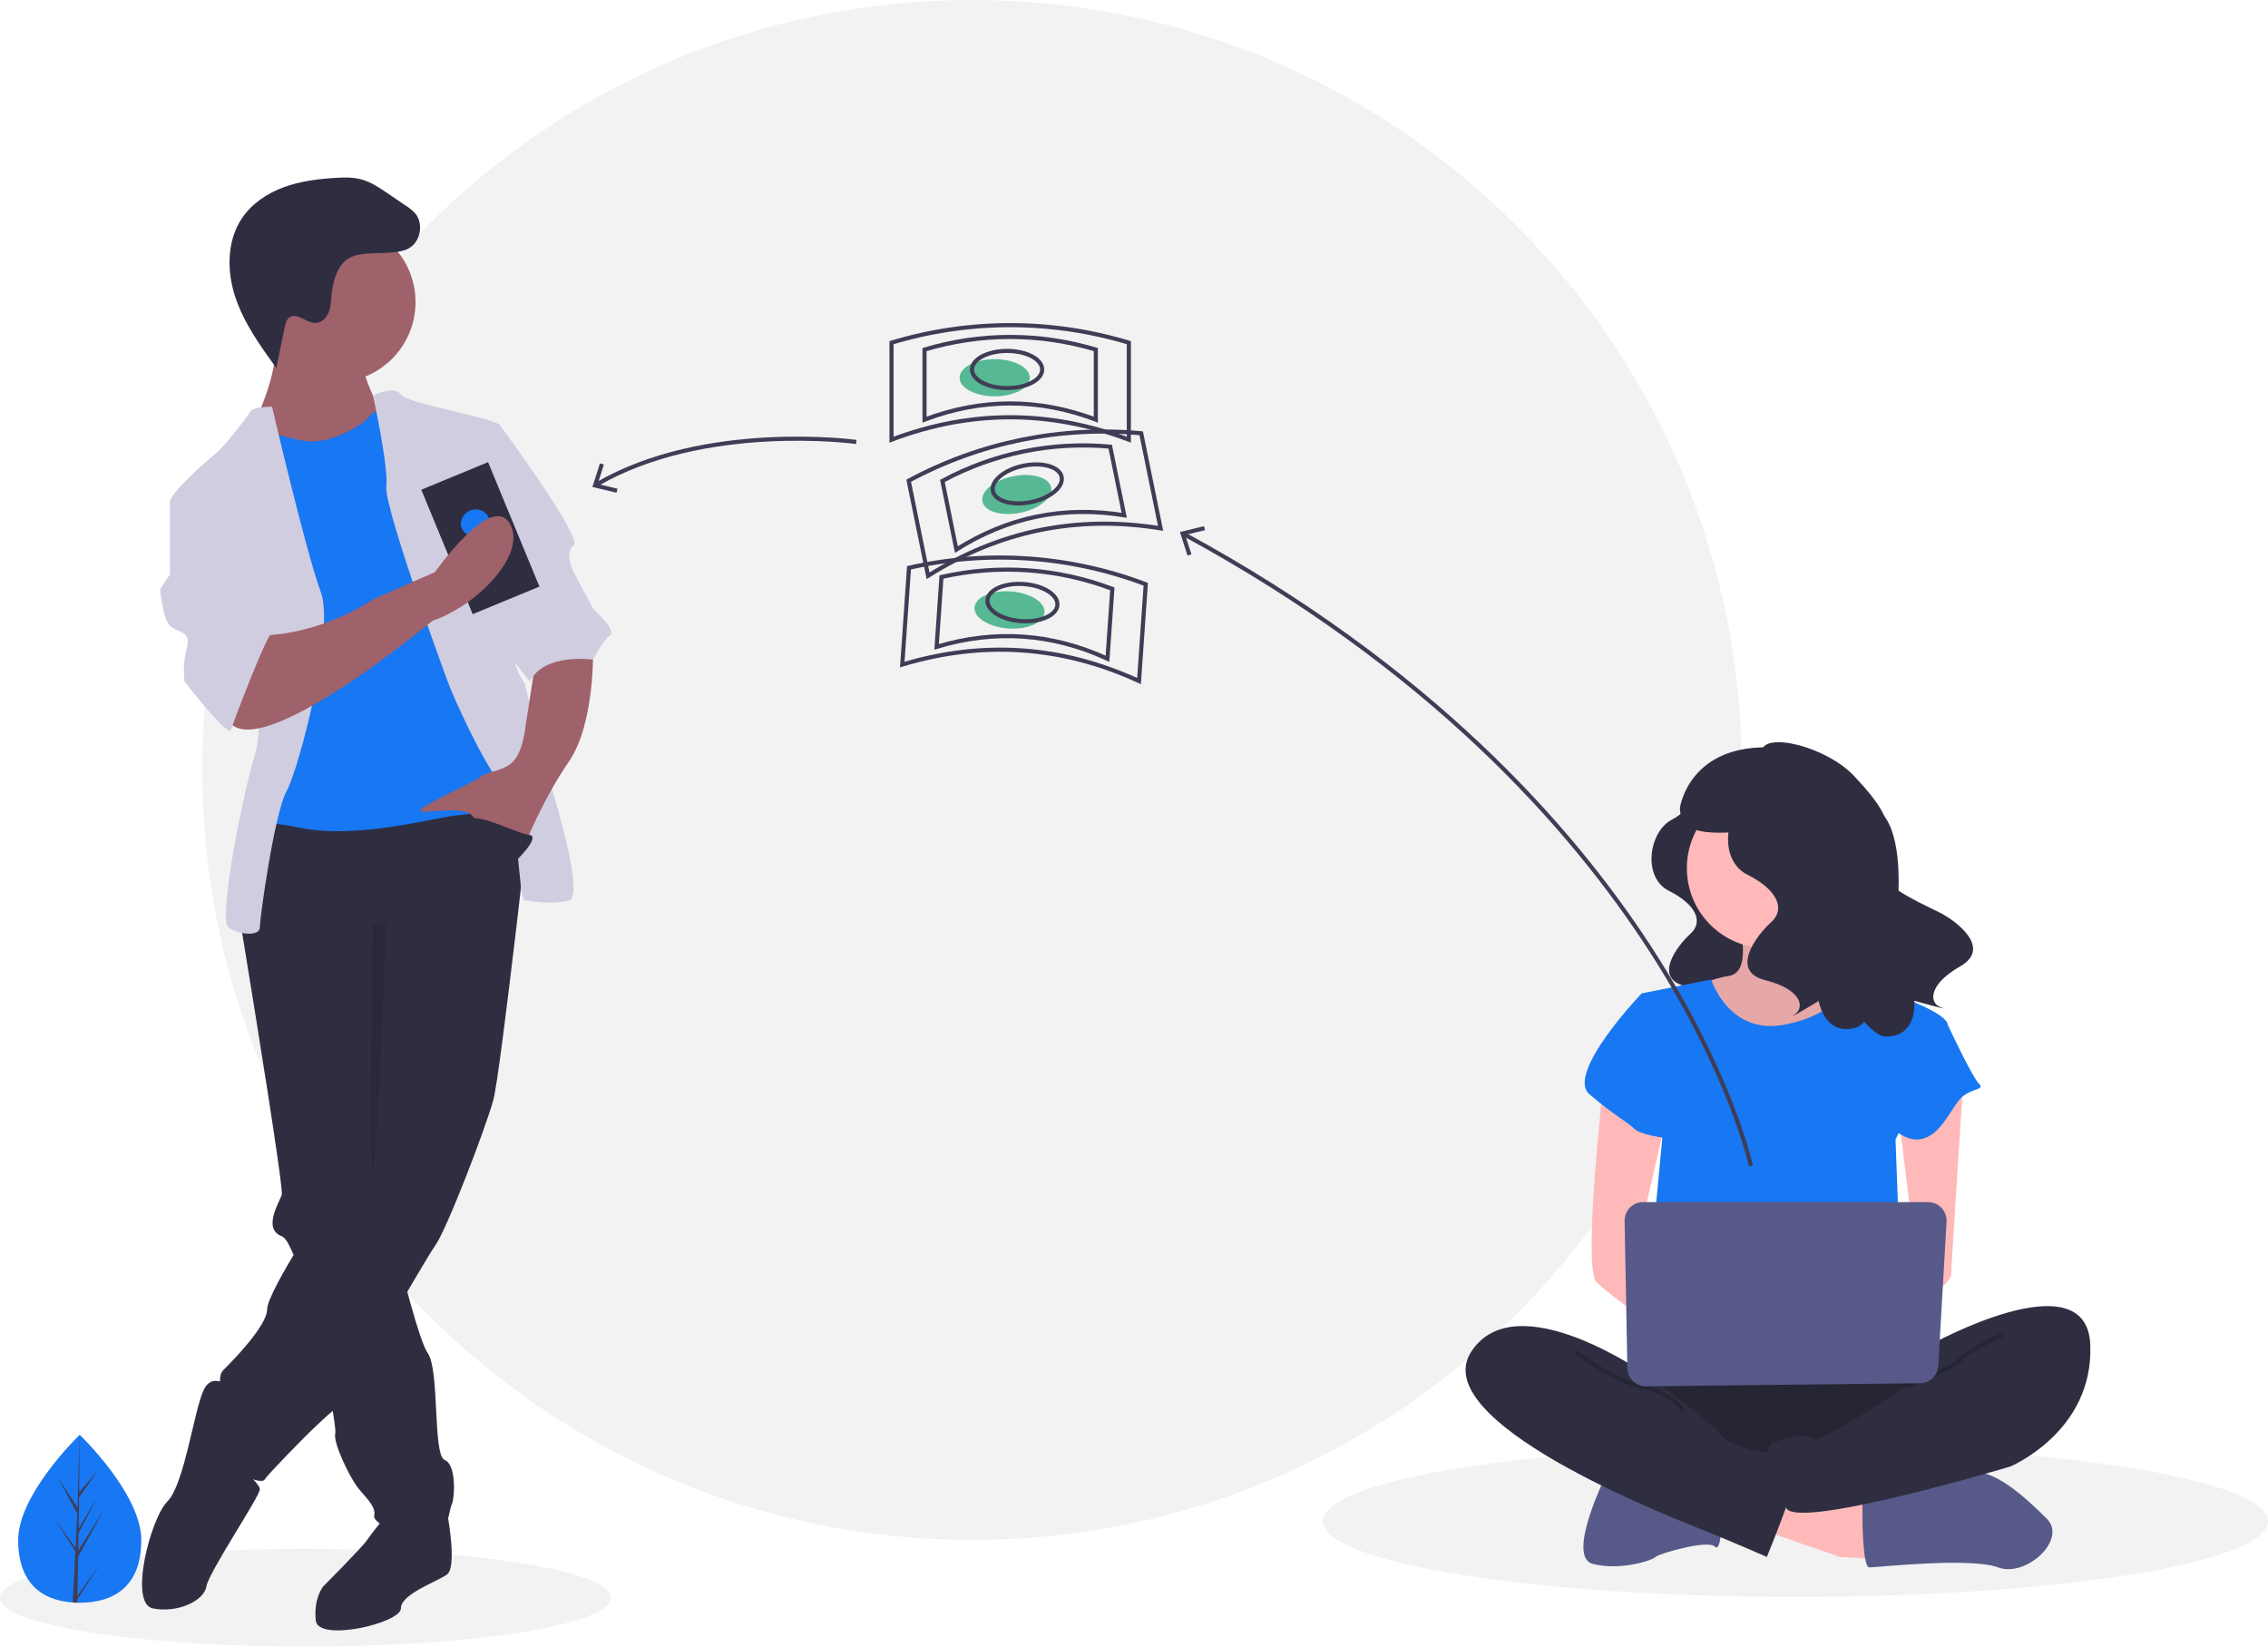<svg width="1099" height="798" viewBox="0 0 1099 798" fill="none" xmlns="http://www.w3.org/2000/svg">
<path d="M471 746C677.002 746 844 579.002 844 373C844 166.998 677.002 0 471 0C264.998 0 98 166.998 98 373C98 579.002 264.998 746 471 746Z" fill="#F2F2F2"/>
<path d="M148 797.68C229.738 797.68 296 787.078 296 774C296 760.922 229.738 750.32 148 750.32C66.262 750.32 0 760.922 0 774C0 787.078 66.262 797.68 148 797.68Z" fill="#F2F2F2"/>
<path d="M870 773.609C996.473 773.609 1099 757.205 1099 736.969C1099 716.733 996.473 700.329 870 700.329C743.527 700.329 641 716.733 641 736.969C641 757.205 743.527 773.609 870 773.609Z" fill="#F2F2F2"/>
<path d="M819.118 384.785C819.118 384.785 821.068 391.283 810.02 397.132C798.972 402.981 795.723 425.077 808.72 431.576C821.718 438.075 825.617 446.523 819.118 452.372C812.62 458.221 800.922 473.818 816.519 477.717C832.116 481.616 834.066 489.415 829.516 492.664C824.967 495.914 839.914 486.815 839.914 486.815C839.914 486.815 842.514 502.412 856.161 498.513C869.809 494.614 908.152 420.528 888.655 410.13C869.159 399.732 819.118 384.785 819.118 384.785Z" fill="#2F2E41"/>
<path d="M842.678 447.537C842.678 447.537 849.419 471.131 837.622 472.816C830.301 473.957 823.364 476.848 817.398 481.243L839.307 509.893H879.754L905.034 484.613C905.034 484.613 871.328 459.334 878.069 444.166C884.81 428.999 842.678 447.537 842.678 447.537Z" fill="#FFB9B9"/>
<path opacity="0.1" d="M842.678 447.537C842.678 447.537 849.419 471.131 837.622 472.816C830.301 473.957 823.364 476.848 817.398 481.243L839.307 509.893H879.754L905.034 484.613C905.034 484.613 871.328 459.334 878.069 444.166C884.81 428.999 842.678 447.537 842.678 447.537Z" fill="black"/>
<path d="M852.789 740.779L891.551 754.261L918.515 755.946L916.83 732.352L861.215 715.904L852.789 740.779Z" fill="#FFB9B9"/>
<path d="M902.5 735.722C902.5 735.722 902.5 759.317 905.871 759.317C909.241 759.317 954.744 754.261 968.227 759.317C981.709 764.372 1001.93 745.834 991.821 735.722C981.709 725.611 965.215 710.443 954.924 713.814C944.632 717.184 902.5 725.611 902.5 725.611V735.722Z" fill="#575A89"/>
<path d="M778.634 713.814C778.634 713.814 758.41 754.261 771.892 757.632C785.375 761.002 800.542 755.946 802.228 754.261C803.913 752.576 827.507 745.835 830.878 749.205C834.248 752.576 834.248 735.723 834.248 735.723L778.634 713.814Z" fill="#575A89"/>
<path d="M795.49 658.199C795.49 658.199 763.47 702.017 787.064 713.814C810.658 725.611 923.573 725.611 931.999 713.814C940.426 702.017 943.796 664.94 931.999 661.57C920.202 658.199 795.49 658.199 795.49 658.199Z" fill="#2F2E41"/>
<path opacity="0.2" d="M795.49 658.199C795.49 658.199 763.47 702.017 787.064 713.814C810.658 725.611 923.573 725.611 931.999 713.814C940.426 702.017 943.796 664.94 931.999 661.57C920.202 658.199 795.49 658.199 795.49 658.199Z" fill="black"/>
<path d="M856.16 459.334C877.568 459.334 894.922 441.98 894.922 420.572C894.922 399.165 877.568 381.811 856.16 381.811C834.753 381.811 817.398 399.165 817.398 420.572C817.398 441.98 834.753 459.334 856.16 459.334Z" fill="#FFB9B9"/>
<path d="M795.484 481.243L829.19 474.502C829.19 474.502 837.617 501.467 864.582 496.411C891.546 491.355 898.287 474.502 898.287 474.502C898.287 474.502 918.511 482.928 920.196 482.928C921.882 482.928 943.791 491.355 943.791 496.411C943.791 501.467 918.511 552.026 918.511 552.026L921.882 643.032L797.17 639.661L805.596 550.34L795.484 481.243Z" fill="#1877F2"/>
<path d="M776.946 525.061C776.946 525.061 766.834 614.381 773.575 621.122C780.316 627.864 807.281 646.402 807.281 646.402V626.178L793.799 600.899L807.281 541.914L776.946 525.061Z" fill="#FFB9B9"/>
<path d="M951.377 522.533C951.377 522.533 945.478 614.381 945.478 617.752C945.478 621.123 930.311 632.92 925.255 632.92C920.199 632.92 916.828 624.493 916.828 624.493L928.625 611.011L920.199 541.914L951.377 522.533Z" fill="#FFB9B9"/>
<path d="M935.363 651.458C935.363 651.458 1011.2 609.326 1012.89 651.458C1014.57 693.59 974.125 710.443 974.125 710.443C974.125 710.443 869.637 741.775 865.423 730.323C861.21 718.87 852.784 700.332 859.525 698.646C866.266 696.961 874.692 693.59 878.063 696.961C881.434 700.332 923.566 671.682 923.566 671.682L935.363 651.458Z" fill="#2F2E41"/>
<path opacity="0.2" d="M970.759 646.402C970.759 646.402 955.591 653.143 950.535 658.199C945.479 663.255 923.57 671.681 923.57 671.681" stroke="black" stroke-width="2" stroke-miterlimit="10"/>
<path d="M805.6 484.613L795.488 481.243C795.488 481.243 758.411 520.005 770.208 530.116C782.005 540.228 788.747 543.599 792.117 546.969C795.488 550.34 812.341 552.025 812.341 552.025L805.6 484.613Z" fill="#1877F2"/>
<path d="M928.625 493.04L943.793 496.411C943.793 496.411 955.59 521.69 958.961 525.061C962.331 528.431 953.905 526.746 948.849 533.487C943.793 540.228 938.737 552.025 928.625 552.025C918.514 552.025 905.031 535.172 905.031 535.172L928.625 493.04Z" fill="#1877F2"/>
<path d="M798.859 666.626C798.859 666.626 734.818 621.123 712.909 654.829C691 688.534 807.286 734.037 824.139 740.779C840.992 747.52 856.16 754.261 856.16 754.261C856.16 754.261 871.327 717.185 871.327 710.443C871.327 703.702 859.53 703.702 856.16 703.702C852.789 703.702 837.621 700.332 834.251 695.276C830.88 690.22 798.859 666.626 798.859 666.626Z" fill="#2F2E41"/>
<path opacity="0.2" d="M763.469 654.828C763.469 654.828 780.322 668.311 795.489 671.681C810.657 675.052 815.713 683.478 815.713 683.478" stroke="black" stroke-width="2" stroke-miterlimit="10"/>
<path d="M787.228 591.462L788.575 662.818C788.619 665.175 789.593 667.419 791.285 669.06C792.977 670.702 795.249 671.608 797.606 671.582L930.396 670.09C932.658 670.064 934.827 669.181 936.464 667.619C938.1 666.057 939.083 663.931 939.213 661.672L943.244 591.808C943.314 590.594 943.135 589.378 942.719 588.235C942.302 587.092 941.657 586.046 940.822 585.162C939.987 584.277 938.98 583.573 937.863 583.091C936.746 582.609 935.542 582.361 934.326 582.361H796.159C794.972 582.361 793.797 582.597 792.702 583.057C791.607 583.517 790.615 584.19 789.784 585.037C788.952 585.884 788.298 586.889 787.859 587.992C787.42 589.095 787.206 590.275 787.228 591.462Z" fill="#575A89"/>
<path d="M858.228 371.88C858.228 371.88 860.388 379.079 848.149 385.559C835.91 392.038 832.31 416.516 846.709 423.715C861.108 430.914 865.427 440.274 858.228 446.753C851.029 453.232 838.07 470.511 855.348 474.83C872.627 479.15 874.787 487.789 869.747 491.389C864.707 494.989 881.266 484.91 881.266 484.91C881.266 484.91 884.146 502.188 899.264 497.868C914.383 493.549 929.468 415.028 912.615 394.805C896.944 376 858.228 371.88 858.228 371.88Z" fill="#2F2E41"/>
<path d="M853.633 364.469C853.636 353.922 885.192 361.501 898.721 376.227C908.09 386.425 922.32 401.768 910.395 412.583C898.471 423.397 930.835 437.575 939.514 441.873C948.194 446.171 965.331 459.316 949.858 468.134C934.384 476.952 934.633 485.854 940.457 487.962C946.28 490.069 927.617 484.828 927.617 484.828C927.617 484.828 929.503 502.243 913.779 502.159C898.056 502.076 852.947 415.665 863.723 391.646C873.743 369.314 853.633 364.469 853.633 364.469Z" fill="#2F2E41"/>
<path d="M860.464 362.158C818.266 359.617 814.031 391.381 814.031 391.381C814.323 409.763 843.514 400.806 851.622 403.546C861.403 396.51 880.257 383.196 893.741 373.695C883.952 366.802 872.42 362.804 860.464 362.158Z" fill="#2F2E41"/>
<path d="M848.445 564.849C848.445 564.849 810.593 387.449 573.672 258.76" stroke="#3F3D56" stroke-width="2" stroke-miterlimit="10"/>
<path d="M583.429 254.891L583.903 256.836L574.32 259.16L577.339 268.549L575.433 269.16L571.758 257.724L583.429 254.891Z" fill="#3F3D56"/>
<path d="M68.472 746.111C68.472 768.58 55.116 776.425 38.639 776.425C38.257 776.425 37.876 776.421 37.495 776.412C36.732 776.396 35.976 776.36 35.229 776.309C20.358 775.256 8.805 767.008 8.805 746.111C8.805 724.486 36.439 697.199 38.515 695.18L38.519 695.176C38.599 695.098 38.639 695.06 38.639 695.06C38.639 695.06 68.472 723.643 68.472 746.111Z" fill="#1877F2"/>
<path d="M37.554 772.988L48.465 757.741L37.527 774.662L37.498 776.413C36.734 776.396 35.978 776.36 35.231 776.309L36.407 753.829L36.398 753.655L36.418 753.622L36.529 751.499L25.562 734.536L36.563 749.907L36.589 750.358L37.477 733.373L28.089 715.845L37.592 730.392L38.517 695.18L38.521 695.06V695.176L38.366 722.943L47.713 711.935L38.328 725.335L38.081 740.542L46.808 725.948L38.045 742.78L37.907 751.234L50.576 730.921L37.859 754.184L37.554 772.988Z" fill="#3F3D56"/>
<path d="M210.77 740.291L217.151 735.549C217.151 735.549 221.376 759.146 216.662 762.681C211.948 766.217 194.271 772.109 194.271 779.18C194.271 786.251 154.204 795.678 153.025 785.072C151.847 774.466 156.56 768.574 156.56 768.574C156.56 768.574 175.416 749.718 177.773 746.183C180.13 742.647 186.022 735.577 186.022 735.577L210.77 740.291Z" fill="#2F2E41"/>
<path d="M116.5 446.854C116.5 446.854 116.677 447.891 116.983 449.788C117.266 451.473 117.655 453.854 118.126 456.788C123.076 486.992 137.512 575.907 136.534 578.841C135.355 582.377 127.106 595.34 136.534 598.875C137.441 599.217 138.419 600.325 139.468 602.069C141.493 605.825 143.161 609.763 144.453 613.83C150.074 630.14 156.085 656.243 159.561 674.32C161.081 682.263 162.118 688.65 162.425 691.997C162.531 692.771 162.543 693.554 162.46 694.331C161.282 699.044 169.531 715.543 173.066 720.257C176.602 724.97 182.494 729.684 181.315 734.398C180.137 739.112 210.777 752.075 214.312 743.826C217.848 735.577 217.848 730.863 219.026 728.506C220.205 726.149 221.383 709.651 215.491 707.294C209.598 704.937 213.134 663.691 207.242 655.441C205.274 652.695 202.268 643.397 199.122 632.214C197.885 627.83 196.635 623.163 195.41 618.485C190.437 599.311 186.029 580.02 186.029 580.02L187.208 442.14L122.392 433.891L120.731 437.556L117.419 444.827L116.5 446.854Z" fill="#2F2E41"/>
<path d="M112.963 673.118C112.963 673.118 103.535 663.691 98.822 673.118C94.108 682.546 89.394 719.078 81.145 727.327C72.895 735.577 62.289 776.823 74.074 779.18C85.859 781.537 98.822 775.644 100 768.574C101.178 761.503 125.926 724.971 125.926 721.435C125.926 717.9 109.428 704.937 109.428 704.937L112.963 673.118Z" fill="#2F2E41"/>
<path d="M257.912 382.038C257.912 382.038 242.592 519.918 239.056 532.881C235.521 545.845 216.666 595.34 210.773 603.589C204.881 611.838 167.17 679.011 162.456 682.546C157.743 686.081 148.315 695.509 148.315 695.509C148.315 695.509 130.638 713.186 128.281 716.721C125.924 720.257 105.89 709.651 104.712 702.58C103.533 695.509 105.89 683.725 107.069 679.011C108.247 674.297 104.712 667.226 108.247 663.691C111.783 660.155 129.459 642.478 129.459 634.229C129.459 625.98 160.099 577.663 171.884 567.057C183.669 556.451 181.312 538.774 181.312 538.774V466.888L116.496 446.854C116.496 446.854 120.032 390.288 128.281 390.288C136.53 390.288 244.949 371.432 257.912 382.038Z" fill="#2F2E41"/>
<path d="M162.46 185.235C183.937 185.235 201.349 167.824 201.349 146.346C201.349 124.868 183.937 107.457 162.46 107.457C140.982 107.457 123.57 124.868 123.57 146.346C123.57 167.824 140.982 185.235 162.46 185.235Z" fill="#9F616A"/>
<path d="M175.423 176.986C175.423 176.986 180.136 194.663 186.029 199.377C191.921 204.09 170.709 224.124 170.709 224.124L130.641 226.481L123.57 204.09C123.57 204.09 136.533 178.164 132.998 161.666C129.463 145.167 175.423 176.986 175.423 176.986Z" fill="#9F616A"/>
<path d="M191.922 197.02C191.922 197.02 181.315 198.198 178.958 201.734C176.602 205.269 160.103 215.875 147.14 213.518C134.177 211.162 125.928 207.626 123.571 208.805C121.214 209.983 116.5 234.731 116.5 234.731L129.463 272.442L127.106 376.146L123.571 404.429C123.571 404.429 116.5 395.001 144.783 400.894C173.066 406.786 209.598 396.18 221.383 395.001C233.168 393.823 253.202 390.288 254.38 383.217C255.558 376.146 250.845 350.22 250.845 350.22L231.989 271.263L220.205 228.838L191.922 197.02Z" fill="#1877F2"/>
<path d="M180.773 191.701C180.773 191.701 190.742 186.414 194.277 191.127C197.813 195.841 242.594 202.912 242.594 206.447C242.594 209.983 252.022 305.438 249.665 313.687C247.308 321.937 254.379 331.364 254.379 331.364L262.628 366.718C262.628 366.718 285.019 433.89 275.591 436.247C266.163 438.604 257.914 436.247 254.379 436.247C250.843 436.247 252.022 391.466 242.594 379.681C233.167 367.897 220.203 338.435 217.847 332.543C215.49 326.651 186.028 245.337 187.207 235.909C188.385 226.481 180.773 191.701 180.773 191.701Z" fill="#D0CDE1"/>
<path d="M131.816 197.02C131.816 197.02 122.388 197.02 121.21 199.377C120.031 201.734 108.246 217.054 103.533 220.589C98.819 224.125 82.32 239.445 82.32 242.98C82.32 246.515 116.496 272.442 116.496 272.442C116.496 272.442 130.637 341.971 123.566 365.54C116.496 389.109 105.89 445.675 110.603 449.211C115.317 452.746 125.923 453.925 125.923 449.211C125.923 444.497 132.994 393.823 138.886 383.217C144.779 372.611 162.456 305.438 155.385 286.583C148.314 267.728 131.816 197.02 131.816 197.02Z" fill="#D0CDE1"/>
<path d="M287.374 313.688C287.374 313.688 288.552 350.22 275.589 369.075C262.626 387.931 254.377 409.143 254.377 409.143C254.377 409.143 233.165 403.251 229.629 396.18C226.094 389.109 203.703 395.001 203.703 392.644C203.703 390.287 230.808 378.503 233.165 376.146C235.522 373.789 243.771 373.789 248.485 369.075C253.199 364.361 254.377 353.755 254.377 353.755L259.091 323.115L287.374 313.688Z" fill="#9F616A"/>
<path d="M189.244 122.368C192.236 122.096 195.322 121.797 197.966 120.371C203.89 117.176 205.461 108.077 200.951 103.08C199.708 101.809 198.317 100.691 196.808 99.749L187.85 93.652C183.888 90.955 179.833 88.214 175.212 86.943C171.033 85.793 166.618 85.911 162.292 86.18C153.893 86.702 145.443 87.781 137.543 90.68C129.644 93.58 122.275 98.431 117.491 105.354C109.906 116.328 109.802 131.128 113.979 143.798C118.157 156.467 126.092 167.499 133.911 178.308L137.967 158.513C138.329 156.75 138.796 154.817 140.262 153.774C143.907 151.18 148.365 156.505 152.838 156.471C155.712 156.449 158.125 154.085 159.214 151.425C160.304 148.765 160.375 145.82 160.627 142.957C161.161 136.892 163.281 128.454 169.023 125.11C174.375 121.994 183.229 122.914 189.244 122.368Z" fill="#2F2E41"/>
<path opacity="0.1" d="M187.057 447.805C187.057 447.805 183.076 562.932 180.719 566.467C178.362 570.003 180.719 447.443 180.719 447.443L187.057 447.805Z" fill="black"/>
<path d="M233.164 206.448H242.592C242.592 206.448 282.659 260.657 277.946 264.192C273.232 267.728 277.946 277.155 277.946 277.155L287.373 294.832C287.373 294.832 299.158 305.438 295.622 307.795C292.087 310.152 287.373 319.58 287.373 319.58C287.373 319.58 263.804 316.045 256.733 330.186L241.449 310.891L233.164 206.448Z" fill="#D0CDE1"/>
<path d="M236.499 223.884L204.148 237.243L229.043 297.529L261.393 284.17L236.499 223.884Z" fill="#2F2E41"/>
<path d="M232.707 259.242C236.28 257.766 238.078 253.909 236.723 250.627C235.367 247.344 231.371 245.879 227.798 247.355C224.225 248.83 222.427 252.687 223.783 255.97C225.138 259.253 229.134 260.718 232.707 259.242Z" fill="#1877F2"/>
<path d="M209.597 300.724C209.597 300.724 124.748 371.432 110.606 349.041C96.465 326.65 125.926 307.795 125.926 307.795C125.926 307.795 151.853 308.974 181.314 290.118L210.776 277.155C210.776 277.155 237.672 238.756 246.837 253.378C256.002 268 231.192 293.449 209.597 300.724Z" fill="#9F616A"/>
<path d="M95.286 238.266L82.323 242.98V278.334L77.609 285.405C77.609 285.405 78.788 299.546 82.323 303.081C85.859 306.617 92.929 305.438 90.572 313.688C89.156 319.066 88.756 324.661 89.394 330.186C89.394 330.186 110.606 357.291 111.785 353.755C112.963 350.22 129.462 306.617 131.819 306.617C134.176 306.617 108.249 238.266 108.249 238.266H95.286Z" fill="#D0CDE1"/>
<path d="M250.249 416.803C250.249 416.803 262.434 405.018 256.341 404.429C250.249 403.84 229.037 392.055 225.501 397.947C221.966 403.84 250.249 416.803 250.249 416.803Z" fill="#2F2E41"/>
<path d="M482 192C491.389 192 499 187.971 499 183C499 178.03 491.389 174 482 174C472.611 174 465 178.03 465 183C465 187.971 472.611 192 482 192Z" fill="#57B894"/>
<path d="M547 213C508.667 198.522 470.333 198.522 432 213V166C469.498 154.685 509.502 154.685 547 166V213Z" stroke="#3F3D56" stroke-width="2" stroke-miterlimit="10"/>
<path d="M531 203.281C503.333 192.832 475.667 192.832 448 203.281V169.359C475.064 161.192 503.936 161.192 531 169.359V203.281Z" stroke="#3F3D56" stroke-width="2" stroke-miterlimit="10"/>
<path d="M488 188C497.389 188 505 183.971 505 179C505 174.03 497.389 170 488 170C478.611 170 471 174.03 471 179C471 183.971 478.611 188 488 188Z" stroke="#3F3D56" stroke-width="2" stroke-miterlimit="10"/>
<path d="M494.498 248.364C503.698 246.486 510.349 241.016 509.355 236.146C508.361 231.276 500.098 228.85 490.899 230.727C481.7 232.605 475.048 238.075 476.042 242.945C477.036 247.815 485.299 250.241 494.498 248.364Z" fill="#57B894"/>
<path d="M562.388 255.941C521.934 249.422 484.375 257.087 449.711 278.938L440.312 232.888C474.791 214.302 513.986 206.303 552.99 209.891L562.388 255.941Z" stroke="#3F3D56" stroke-width="2" stroke-miterlimit="10"/>
<path d="M544.763 249.618C515.566 244.912 488.458 250.445 463.44 266.215L456.656 232.979C481.54 219.565 509.829 213.791 537.98 216.381L544.763 249.618Z" stroke="#3F3D56" stroke-width="2" stroke-miterlimit="10"/>
<path d="M499.576 243.245C508.776 241.367 515.427 235.897 514.433 231.027C513.439 226.157 505.176 223.731 495.977 225.608C486.778 227.486 480.126 232.956 481.12 237.826C482.114 242.696 490.377 245.122 499.576 243.245Z" stroke="#3F3D56" stroke-width="2" stroke-miterlimit="10"/>
<path d="M506.136 296.665C506.482 291.707 499.168 287.159 489.802 286.507C480.436 285.855 472.564 289.346 472.219 294.305C471.873 299.263 479.187 303.812 488.553 304.463C497.919 305.115 505.791 301.624 506.136 296.665Z" fill="#57B894"/>
<path d="M551.934 329.925C514.698 312.821 476.457 310.16 437.211 321.942L440.474 275.055C478.667 266.37 518.574 269.147 555.196 283.038L551.934 329.925Z" stroke="#3F3D56" stroke-width="2" stroke-miterlimit="10"/>
<path d="M536.651 319.118C509.777 306.774 482.177 304.853 453.852 313.356L456.206 279.516C483.772 273.248 512.574 275.252 539.006 285.278L536.651 319.118Z" stroke="#3F3D56" stroke-width="2" stroke-miterlimit="10"/>
<path d="M512.394 293.091C512.739 288.133 505.426 283.585 496.06 282.933C486.694 282.281 478.821 285.773 478.476 290.731C478.131 295.69 485.444 300.238 494.811 300.89C504.177 301.541 512.049 298.05 512.394 293.091Z" stroke="#3F3D56" stroke-width="2" stroke-miterlimit="10"/>
<path d="M414.919 214.091C414.919 214.091 341.423 204.037 288.938 234.795" stroke="#3F3D56" stroke-width="2" stroke-miterlimit="10"/>
<path d="M290.709 224.459L292.618 225.063L289.634 234.462L299.228 236.751L298.761 238.698L287.078 235.907L290.709 224.459Z" fill="#3F3D56"/>
</svg>
